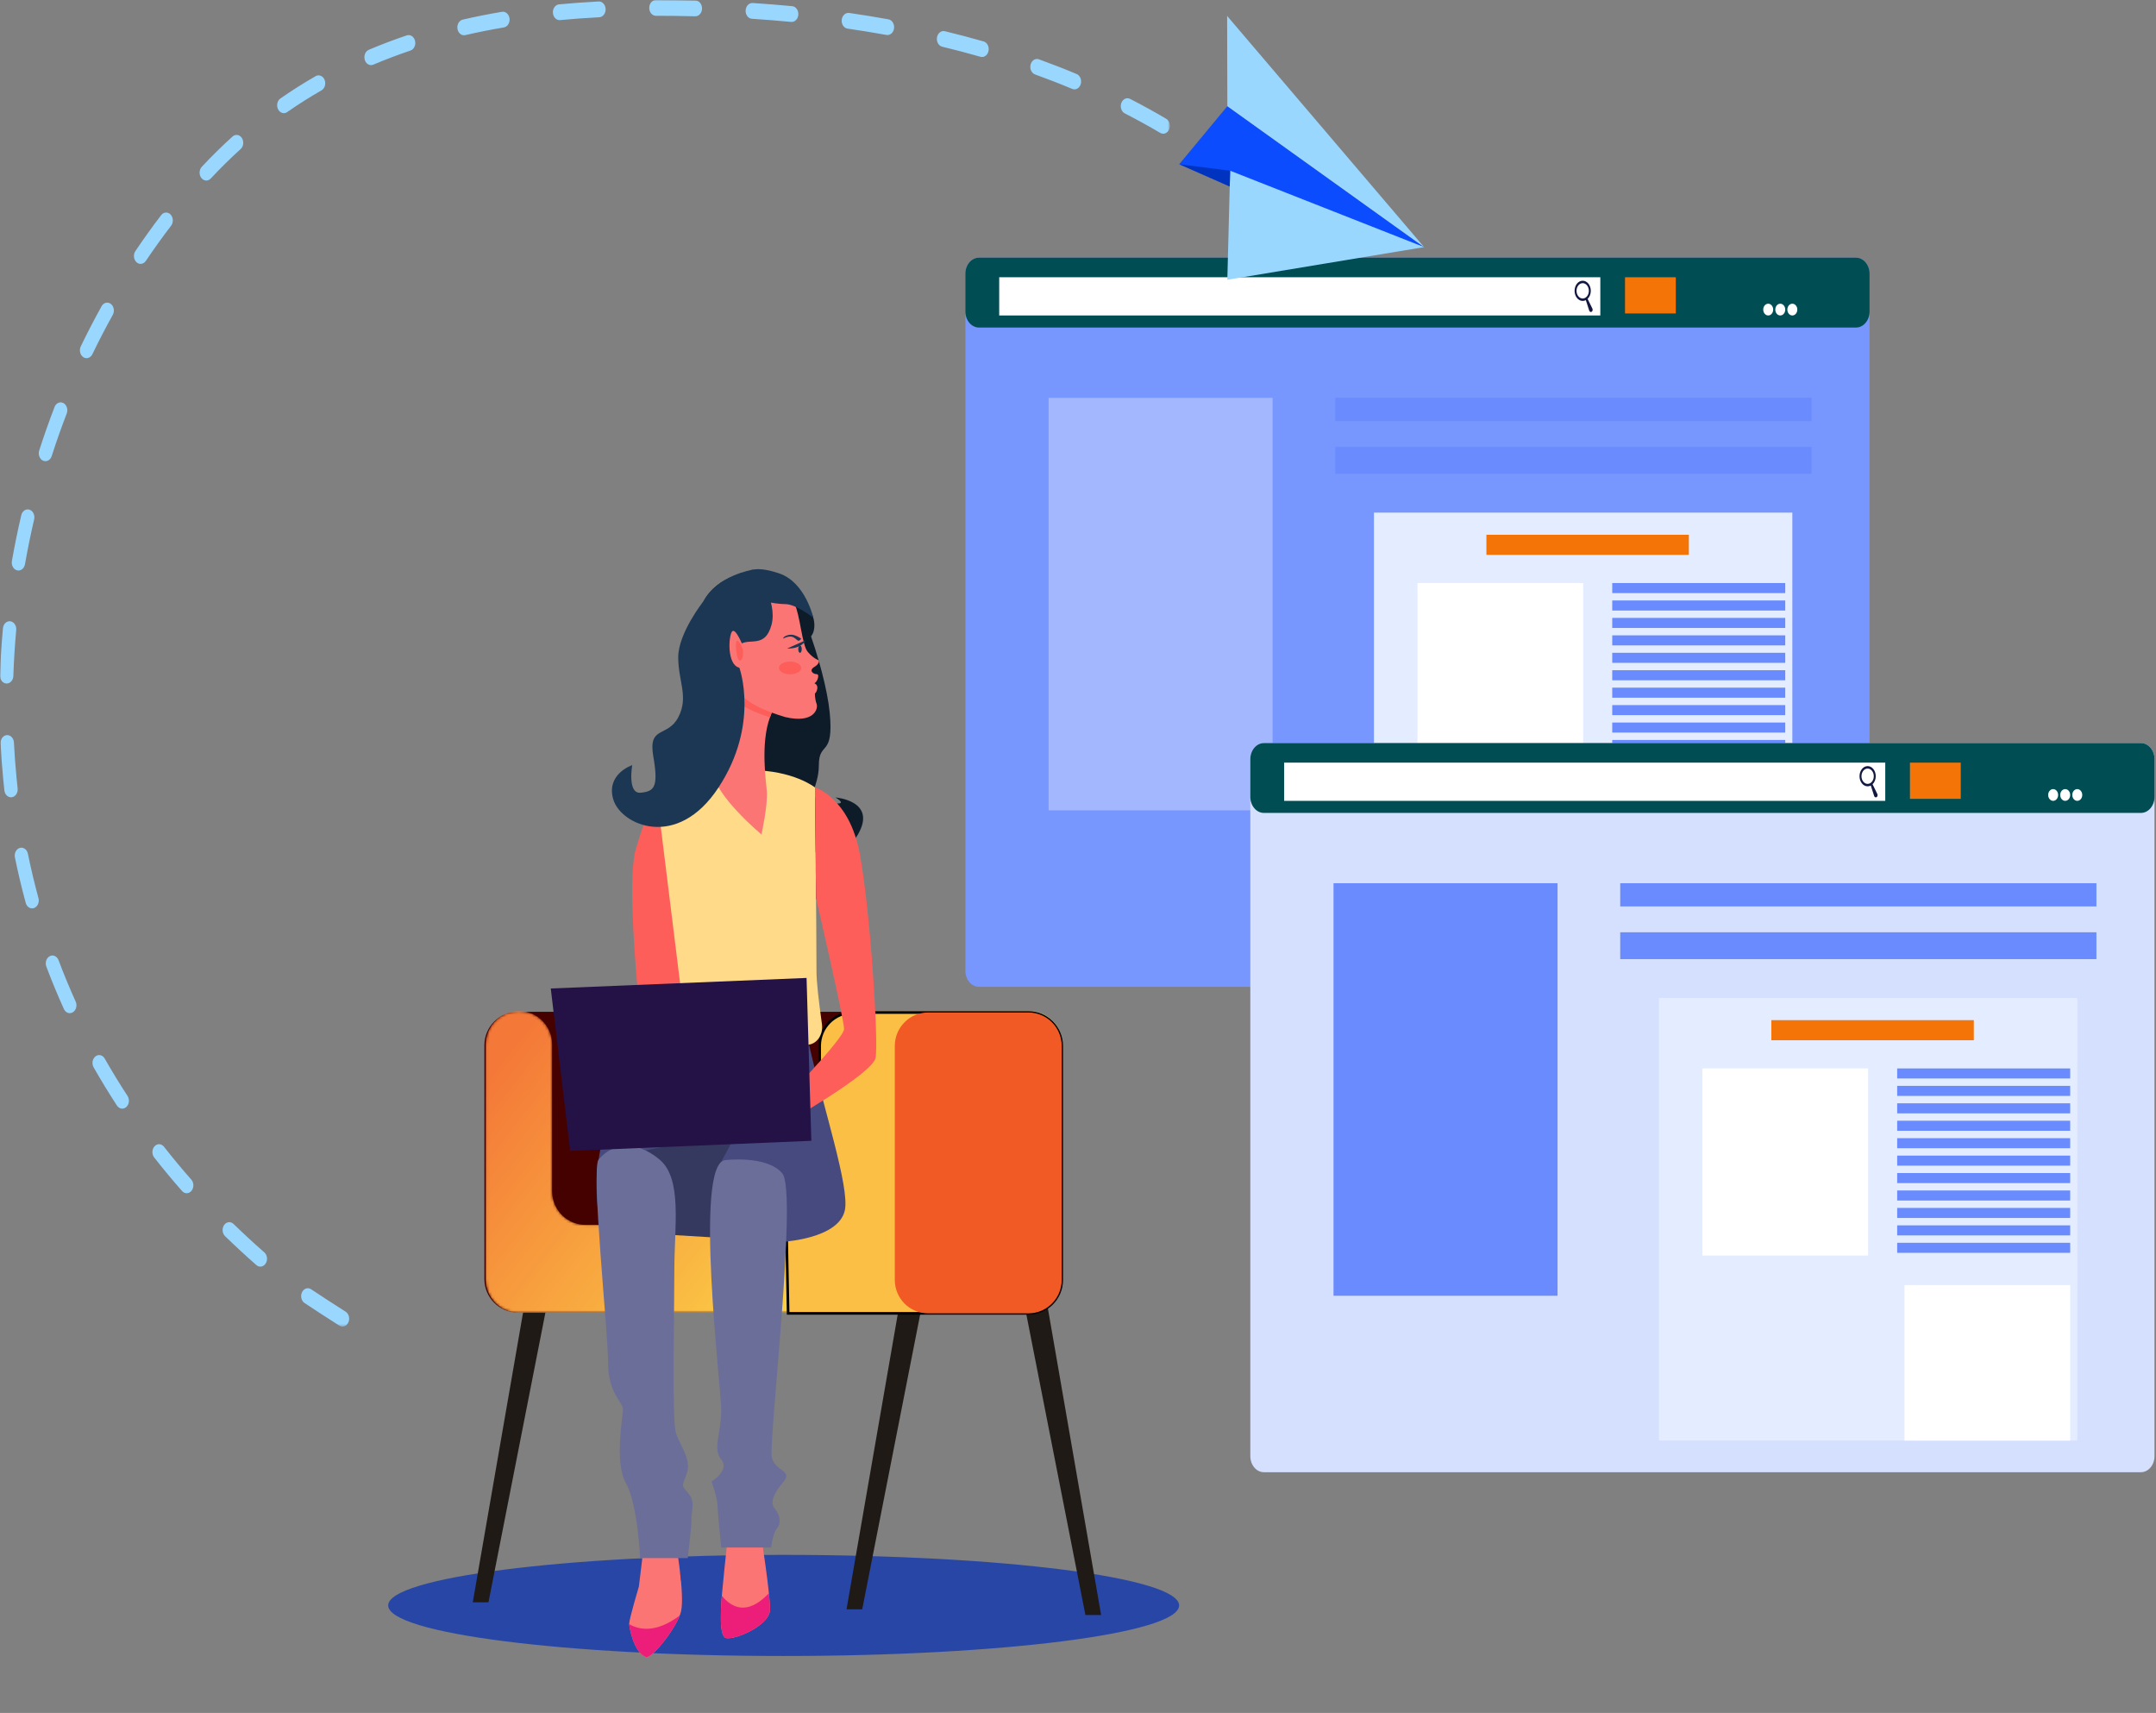 <svg width="817" height="649" viewBox="0 0 817 649" fill="none" xmlns="http://www.w3.org/2000/svg">
<rect x="0" y="0" width="817" height="649" fill="#808080" stroke="none"/>
<path fill-rule="evenodd" clip-rule="evenodd" d="M703.296 373.893H370.985C368.133 373.893 365.822 371.163 365.822 367.795V103.729C365.822 100.362 368.133 97.632 370.985 97.632H703.296C706.146 97.632 708.458 100.362 708.458 103.729V367.795C708.458 371.163 706.146 373.893 703.296 373.893" fill="#7796FE"/>
<path fill-rule="evenodd" clip-rule="evenodd" d="M703.296 124.099H370.985C368.133 124.099 365.822 121.369 365.822 118.001V103.729C365.822 100.363 368.133 97.631 370.985 97.631H703.296C706.146 97.631 708.458 100.363 708.458 103.729V118.001C708.458 121.369 706.146 124.099 703.296 124.099" fill="#004D54"/>
<path fill-rule="evenodd" clip-rule="evenodd" d="M397.353 307.034H482.237V150.735H397.353V307.034Z" fill="#A2B7FD"/>
<path fill-rule="evenodd" clip-rule="evenodd" d="M506 159.523H686.447V150.735H506V159.523Z" fill="#698BFD"/>
<path fill-rule="evenodd" clip-rule="evenodd" d="M506 179.489H686.447V169.325H506V179.489Z" fill="#698BFD"/>
<path fill-rule="evenodd" clip-rule="evenodd" d="M378.64 119.525H606.429V105.043H378.64V119.525Z" fill="white"/>
<path fill-rule="evenodd" clip-rule="evenodd" d="M671.936 117.298C671.936 118.529 671.092 119.526 670.05 119.526C669.008 119.526 668.163 118.529 668.163 117.298C668.163 116.067 669.008 115.07 670.05 115.07C671.092 115.07 671.936 116.067 671.936 117.298" fill="white"/>
<path fill-rule="evenodd" clip-rule="evenodd" d="M676.507 117.298C676.507 118.529 675.663 119.526 674.621 119.526C673.579 119.526 672.734 118.529 672.734 117.298C672.734 116.067 673.579 115.07 674.621 115.07C675.663 115.07 676.507 116.067 676.507 117.298" fill="white"/>
<path fill-rule="evenodd" clip-rule="evenodd" d="M681.078 117.298C681.078 118.529 680.234 119.526 679.192 119.526C678.15 119.526 677.305 118.529 677.305 117.298C677.305 116.067 678.15 115.07 679.192 115.07C680.234 115.07 681.078 116.067 681.078 117.298" fill="white"/>
<path fill-rule="evenodd" clip-rule="evenodd" d="M597.415 110.191C597.415 108.588 598.463 107.284 599.75 107.284C601.037 107.284 602.085 108.588 602.085 110.191C602.085 111.793 601.037 113.098 599.75 113.098C598.463 113.098 597.415 111.793 597.415 110.191M603.426 116.923L601.614 113.229C602.347 112.53 602.824 111.43 602.824 110.191C602.824 108.078 601.448 106.362 599.75 106.362C598.052 106.362 596.676 108.078 596.676 110.191C596.676 112.305 598.052 114.02 599.75 114.02C600.171 114.02 600.574 113.913 600.94 113.722L602.22 117.679C602.235 117.719 602.252 117.763 602.27 117.803C602.466 118.2 602.883 118.326 603.201 118.084C603.521 117.84 603.622 117.32 603.426 116.923" fill="#121841"/>
<path fill-rule="evenodd" clip-rule="evenodd" d="M615.786 118.764H635.037V105.045H615.786V118.764Z" fill="#F57408"/>
<path fill-rule="evenodd" clip-rule="evenodd" d="M520.656 361.914H679.192V194.223H520.656V361.914Z" fill="#E4EDFF"/>
<path fill-rule="evenodd" clip-rule="evenodd" d="M537.141 291.791H599.925V220.903H537.141V291.791Z" fill="white"/>
<path fill-rule="evenodd" clip-rule="evenodd" d="M613.723 361.914H676.507V303.005H613.723V361.914Z" fill="white"/>
<path fill-rule="evenodd" clip-rule="evenodd" d="M563.26 210.231H639.986V202.607H563.26V210.231Z" fill="#F57408"/>
<path fill-rule="evenodd" clip-rule="evenodd" d="M610.947 224.714H676.507V220.903H610.947V224.714Z" fill="#698BFD"/>
<path fill-rule="evenodd" clip-rule="evenodd" d="M610.947 231.321H676.507V227.509H610.947V231.321Z" fill="#698BFD"/>
<path fill-rule="evenodd" clip-rule="evenodd" d="M610.947 237.925H676.507V234.113H610.947V237.925Z" fill="#698BFD"/>
<path fill-rule="evenodd" clip-rule="evenodd" d="M610.947 244.531H676.507V240.72H610.947V244.531Z" fill="#698BFD"/>
<path fill-rule="evenodd" clip-rule="evenodd" d="M610.947 251.138H676.507V247.328H610.947V251.138Z" fill="#698BFD"/>
<path fill-rule="evenodd" clip-rule="evenodd" d="M610.947 257.744H676.507V253.932H610.947V257.744Z" fill="#698BFD"/>
<path fill-rule="evenodd" clip-rule="evenodd" d="M610.947 264.35H676.507V260.539H610.947V264.35Z" fill="#698BFD"/>
<path fill-rule="evenodd" clip-rule="evenodd" d="M610.947 270.955H676.507V267.145H610.947V270.955Z" fill="#698BFD"/>
<path fill-rule="evenodd" clip-rule="evenodd" d="M610.947 277.563H676.507V273.751H610.947V277.563Z" fill="#698BFD"/>
<path fill-rule="evenodd" clip-rule="evenodd" d="M610.947 284.167H676.507V280.356H610.947V284.167Z" fill="#698BFD"/>
<path fill-rule="evenodd" clip-rule="evenodd" d="M610.947 290.774H676.507V286.962H610.947V290.774Z" fill="#698BFD"/>
<path fill-rule="evenodd" clip-rule="evenodd" d="M811.271 557.797H478.96C476.108 557.797 473.799 555.066 473.799 551.698V287.633C473.799 284.267 476.108 281.537 478.96 281.537H811.271C814.122 281.537 816.433 284.267 816.433 287.633V551.698C816.433 555.066 814.122 557.797 811.271 557.797" fill="#D5DFFE"/>
<path fill-rule="evenodd" clip-rule="evenodd" d="M811.271 308.003H478.96C476.108 308.003 473.799 305.272 473.799 301.905V287.634C473.799 284.268 476.108 281.536 478.96 281.536H811.271C814.122 281.536 816.433 284.268 816.433 287.634V301.905C816.433 305.272 814.122 308.003 811.271 308.003" fill="#004D54"/>
<path fill-rule="evenodd" clip-rule="evenodd" d="M505.329 490.939H590.213V334.64H505.329V490.939Z" fill="#698BFD"/>
<path fill-rule="evenodd" clip-rule="evenodd" d="M613.975 343.426H794.422V334.639H613.975V343.426Z" fill="#698BFD"/>
<path fill-rule="evenodd" clip-rule="evenodd" d="M613.975 363.392H794.422V353.229H613.975V363.392Z" fill="#698BFD"/>
<path fill-rule="evenodd" clip-rule="evenodd" d="M486.615 303.431H714.405V288.949H486.615V303.431Z" fill="white"/>
<path fill-rule="evenodd" clip-rule="evenodd" d="M779.912 301.201C779.912 302.432 779.068 303.429 778.026 303.429C776.982 303.429 776.139 302.432 776.139 301.201C776.139 299.972 776.982 298.972 778.026 298.972C779.068 298.972 779.912 299.972 779.912 301.201" fill="white"/>
<path fill-rule="evenodd" clip-rule="evenodd" d="M784.482 301.201C784.482 302.432 783.638 303.429 782.596 303.429C781.554 303.429 780.709 302.432 780.709 301.201C780.709 299.972 781.554 298.972 782.596 298.972C783.638 298.972 784.482 299.972 784.482 301.201" fill="white"/>
<path fill-rule="evenodd" clip-rule="evenodd" d="M789.053 301.201C789.053 302.432 788.209 303.429 787.167 303.429C786.125 303.429 785.28 302.432 785.28 301.201C785.28 299.972 786.125 298.972 787.167 298.972C788.209 298.972 789.053 299.972 789.053 301.201" fill="white"/>
<path fill-rule="evenodd" clip-rule="evenodd" d="M705.391 294.095C705.391 292.493 706.439 291.188 707.726 291.188C709.013 291.188 710.059 292.493 710.059 294.095C710.059 295.698 709.013 297.002 707.726 297.002C706.439 297.002 705.391 295.698 705.391 294.095M711.402 300.828L709.59 297.132C710.323 296.434 710.8 295.335 710.8 294.095C710.8 291.981 709.422 290.266 707.726 290.266C706.028 290.266 704.65 291.981 704.65 294.095C704.65 296.21 706.028 297.924 707.726 297.924C708.147 297.924 708.548 297.818 708.915 297.626L710.196 301.584C710.21 301.624 710.227 301.668 710.246 301.708C710.44 302.104 710.858 302.23 711.177 301.987C711.496 301.743 711.597 301.224 711.402 300.828" fill="#121841"/>
<path fill-rule="evenodd" clip-rule="evenodd" d="M723.763 302.668H743.014V288.949H723.763V302.668Z" fill="#F57408"/>
<path fill-rule="evenodd" clip-rule="evenodd" d="M628.631 545.819H787.167V378.128H628.631V545.819Z" fill="#E4EDFF"/>
<path fill-rule="evenodd" clip-rule="evenodd" d="M645.116 475.696H707.9V404.808H645.116V475.696Z" fill="white"/>
<path fill-rule="evenodd" clip-rule="evenodd" d="M721.698 545.819H784.482V486.91H721.698V545.819Z" fill="white"/>
<path fill-rule="evenodd" clip-rule="evenodd" d="M671.235 394.136H747.961V386.513H671.235V394.136Z" fill="#F57408"/>
<path fill-rule="evenodd" clip-rule="evenodd" d="M718.922 408.619H784.482V404.808H718.922V408.619Z" fill="#698BFD"/>
<path fill-rule="evenodd" clip-rule="evenodd" d="M718.922 415.224H784.482V411.412H718.922V415.224Z" fill="#698BFD"/>
<path fill-rule="evenodd" clip-rule="evenodd" d="M718.922 421.83H784.482V418.019H718.922V421.83Z" fill="#698BFD"/>
<path fill-rule="evenodd" clip-rule="evenodd" d="M718.922 428.437H784.482V424.625H718.922V428.437Z" fill="#698BFD"/>
<path fill-rule="evenodd" clip-rule="evenodd" d="M718.922 435.041H784.482V431.23H718.922V435.041Z" fill="#698BFD"/>
<path fill-rule="evenodd" clip-rule="evenodd" d="M718.922 441.647H784.482V437.838H718.922V441.647Z" fill="#698BFD"/>
<path fill-rule="evenodd" clip-rule="evenodd" d="M718.922 448.254H784.482V444.442H718.922V448.254Z" fill="#698BFD"/>
<path fill-rule="evenodd" clip-rule="evenodd" d="M718.922 454.86H784.482V451.048H718.922V454.86Z" fill="#698BFD"/>
<path fill-rule="evenodd" clip-rule="evenodd" d="M718.922 461.465H784.482V457.655H718.922V461.465Z" fill="#698BFD"/>
<path fill-rule="evenodd" clip-rule="evenodd" d="M718.922 468.073H784.482V464.261H718.922V468.073Z" fill="#698BFD"/>
<path fill-rule="evenodd" clip-rule="evenodd" d="M718.922 474.679H784.482V470.867H718.922V474.679Z" fill="#698BFD"/>
<path fill-rule="evenodd" clip-rule="evenodd" d="M446.819 608.269C446.819 618.848 379.724 627.425 296.958 627.425C214.191 627.425 147.097 618.848 147.097 608.269C147.097 597.69 214.191 589.113 296.958 589.113C379.724 589.113 446.819 597.69 446.819 608.269" fill="#2846A6"/>
<path fill-rule="evenodd" clip-rule="evenodd" d="M320.786 609.734H326.732L350.406 489.297L341.788 488.761L320.786 609.734Z" fill="#1F1A15"/>
<path fill-rule="evenodd" clip-rule="evenodd" d="M417.26 611.907H411.314L387.64 491.468L396.259 490.934L417.26 611.907Z" fill="#1F1A15"/>
<path fill-rule="evenodd" clip-rule="evenodd" d="M258.137 598.908H252.193L228.517 478.47L237.136 477.935L258.137 598.908Z" fill="#1F1A15"/>
<path fill-rule="evenodd" clip-rule="evenodd" d="M179.153 607.087H185.099L208.774 486.647L200.154 486.112L179.153 607.087Z" fill="#1F1A15"/>
<path fill-rule="evenodd" clip-rule="evenodd" d="M183.56 396.028V484.613C183.56 491.609 189.206 497.279 196.172 497.279H389.839C396.804 497.279 402.451 491.609 402.451 484.613V396.028C402.451 389.032 396.804 383.36 389.839 383.36H196.172C189.206 383.36 183.56 389.032 183.56 396.028" fill="#450000"/>
<mask id="mask0_2_254" style="mask-type:alpha" maskUnits="userSpaceOnUse" x="184" y="383" width="219" height="115">
<path fill-rule="evenodd" clip-rule="evenodd" d="M323.63 383.057C316.673 383.057 311.031 388.749 311.031 395.771V395.771C311.031 396.19 311.031 396.438 311.03 396.569V396.569C311.03 399.427 311.025 411.179 311.008 452.161V452.161C310.593 458.807 305.122 464.066 298.433 464.066V464.066H221.831C214.871 464.066 209.233 458.374 209.233 451.352V451.352V395.771C209.233 388.749 203.593 383.057 196.635 383.057V383.057C189.677 383.057 184.036 388.749 184.036 395.771V395.771V484.701C184.036 491.721 189.677 497.413 196.635 497.413V497.413H390.089C397.047 497.413 402.687 491.721 402.687 484.701V484.701V395.771C402.687 388.749 397.047 383.057 390.089 383.057V383.057H323.63ZM311.03 396.218C311.03 396.539 311.03 396.861 311.03 396.569V396.569C311.031 395.961 311.031 395.756 311.031 395.756V395.756C311.03 395.754 311.03 395.986 311.03 396.218V396.218Z" fill="white"/>
</mask>
<g mask="url(#mask0_2_254)">
<path fill-rule="evenodd" clip-rule="evenodd" d="M323.63 383.057C316.673 383.057 311.031 388.749 311.031 395.771V395.771C311.031 396.19 311.031 396.438 311.03 396.569V396.569C311.03 399.427 311.025 411.179 311.008 452.161V452.161C310.593 458.807 305.122 464.066 298.433 464.066V464.066H221.831C214.871 464.066 209.233 458.374 209.233 451.352V451.352V395.771C209.233 388.749 203.593 383.057 196.635 383.057V383.057C189.677 383.057 184.036 388.749 184.036 395.771V395.771V484.701C184.036 491.721 189.677 497.413 196.635 497.413V497.413H390.089C397.047 497.413 402.687 491.721 402.687 484.701V484.701V395.771C402.687 388.749 397.047 383.057 390.089 383.057V383.057H323.63ZM311.03 396.218C311.03 396.539 311.03 396.861 311.03 396.569V396.569C311.031 395.961 311.031 395.756 311.031 395.756V395.756C311.03 395.754 311.03 395.986 311.03 396.218V396.218Z" fill="url(#paint0_linear_2_254)"/>
</g>
<path fill-rule="evenodd" clip-rule="evenodd" d="M310.576 452.498C310.594 412.052 310.6 400.168 310.602 397.169V397.171V397.169V397.131V396.948V396.917V396.925V396.904V396.892V396.689V396.683V396.687V396.617V396.436V396.429V396.353V396.289C310.602 389.288 316.246 383.613 323.21 383.613H389.722C396.686 383.613 402.33 389.288 402.33 396.289V484.932C402.33 491.932 396.686 497.606 389.722 497.606H298.66L297.993 464.365C304.687 464.365 310.162 459.121 310.576 452.498" fill="#FABF44"/>
<path d="M310.576 452.498C310.594 412.052 310.6 400.168 310.602 397.169V397.171V397.169V397.131V396.948V396.917V396.925V396.904V396.892V396.689V396.683V396.687V396.617V396.436V396.429V396.353V396.289C310.602 389.288 316.246 383.613 323.21 383.613H389.722C396.686 383.613 402.33 389.288 402.33 396.289V484.932C402.33 491.932 396.686 497.606 389.722 497.606H298.66L297.993 464.365C304.687 464.365 310.162 459.121 310.576 452.498" stroke="black"/>
<path fill-rule="evenodd" clip-rule="evenodd" d="M351.684 497.606H389.722C396.686 497.606 402.33 491.932 402.33 484.932V396.288C402.33 389.288 396.686 383.613 389.722 383.613H351.684C344.721 383.613 339.075 389.288 339.075 396.288V484.932C339.075 491.932 344.721 497.606 351.684 497.606" fill="#F15A24"/>
<path fill-rule="evenodd" clip-rule="evenodd" d="M293.299 217.242C293.299 217.242 272.911 213.13 265.781 229.779C258.65 246.429 259.323 284.079 269.028 293.826C278.734 303.575 277.119 328.549 285.62 335.921C294.123 343.297 315.788 346.627 315.788 329.265C315.788 329.265 305.229 331.379 302.555 320.57C302.555 320.57 317.708 328.967 325.113 316.153C332.517 303.338 316.61 302.149 316.61 302.149C316.61 302.149 322.86 305.777 313.536 303.874C304.211 301.972 310.298 299.221 310.298 289.9C310.298 280.58 316.063 287.166 314.416 270.043C312.772 252.918 300.248 216.653 293.299 217.242" fill="#0E1B29"/>
<path fill-rule="evenodd" clip-rule="evenodd" d="M244.081 584.765L242.103 601.086C242.103 601.086 238.421 613.416 238.421 615.228C238.421 616.428 240.153 626.157 244.76 627.797C247.121 628.639 256.794 616.16 258.079 610.516C259.582 603.919 255.905 583.315 255.905 583.315L244.081 584.765Z" fill="#FC7575"/>
<path fill-rule="evenodd" clip-rule="evenodd" d="M275.843 581.864C275.843 581.864 273.218 605.801 273.218 609.426C273.218 613.052 272.801 618.261 274.53 620.305C276.26 622.351 291.793 616.317 291.793 609.789C291.793 603.261 288.418 581.864 288.418 581.864H275.843Z" fill="#FC7575"/>
<path fill-rule="evenodd" clip-rule="evenodd" d="M309.4 367.848C309.4 351.505 308.827 298.347 308.827 298.347C308.827 298.347 300.654 291.797 284.291 291.797C279.03 291.797 274.192 290.734 268.954 291.861C257.904 294.238 247.857 299.827 247.857 299.827C247.857 299.827 251.248 349.979 245.947 384.22C245.011 390.269 249.01 395.82 254.211 395.82H305.907C309.394 395.82 312.044 392.115 311.473 388.048C310.256 379.369 309.4 372.092 309.4 367.848" fill="#FFDA88"/>
<path fill-rule="evenodd" clip-rule="evenodd" d="M251.174 394.76C242.79 402.437 241.001 405.081 238.615 408.541C219.995 435.561 225.355 472.251 233.819 470.872C242.281 469.495 259.773 465.914 273.313 469.247C286.855 472.584 317.324 471.584 320.145 458.575C322.023 449.912 312.006 419.757 306.585 395.82L251.174 394.76Z" fill="#464A7F"/>
<path fill-rule="evenodd" clip-rule="evenodd" d="M279.552 428.555L273.217 440.313C270.101 448.745 271.919 468.934 271.919 468.934L244.08 467.266L242.757 436.255L279.552 428.555Z" fill="#35385F"/>
<path fill-rule="evenodd" clip-rule="evenodd" d="M274.725 439.563C274.725 439.563 290.522 437.561 296.447 444.566C302.372 451.57 291.087 546.966 292.498 552.303C293.908 557.64 300.679 556.973 296.729 561.642C292.779 566.312 291.792 569.481 293.626 571.649C295.46 573.816 296.165 576.986 294.472 578.988C292.779 580.988 292.215 586.325 292.215 586.325H273.306C273.306 586.325 271.904 572.649 271.904 570.314C271.904 567.979 269.647 561.31 269.647 561.31C269.647 561.31 276.688 556.968 273.306 552.97C269.925 548.972 273.306 542.964 273.306 534.291C273.306 525.619 262.876 441.229 274.725 439.563" fill="#6B6E98"/>
<path fill-rule="evenodd" clip-rule="evenodd" d="M226.852 439.297C232.319 432.834 241.153 432.027 249.899 439.297C258.645 446.568 255.541 464.578 255.541 480.923C255.541 497.267 254.636 537.627 256.075 542.629C257.516 547.634 262.03 552.638 260.337 557.975C258.645 563.312 257.796 562.198 260.71 565.645C263.628 569.092 262.03 571.649 262.03 575.317C262.03 578.987 260.618 590.328 260.618 590.328H242.564C242.564 590.328 241.717 569.98 237.205 561.976C232.691 553.969 236.076 536.627 236.076 533.958C236.076 531.29 230.433 527.953 230.433 516.279C230.433 504.605 223.881 442.808 226.852 439.297" fill="#6B6E98"/>
<path fill-rule="evenodd" clip-rule="evenodd" d="M248.729 299.826C248.729 299.826 245.517 306.467 241.004 321.476C236.49 336.487 244.081 395.97 244.081 405.976C244.081 415.981 254.695 428.555 254.695 428.555L263.721 416.546L257.798 373.186L248.729 299.826Z" fill="#FD5E5A"/>
<path fill-rule="evenodd" clip-rule="evenodd" d="M308.827 298.346C308.827 298.346 321.839 302.139 325.81 323.487C329.781 344.833 333.007 394.867 331.766 400.871C330.526 406.874 297.801 425.44 297.801 425.44L295.036 418.882C295.036 418.882 319.854 393.532 319.854 389.864C319.854 386.193 309.232 340.277 309.232 340.277L308.827 298.346Z" fill="#FD5E5A"/>
<path fill-rule="evenodd" clip-rule="evenodd" d="M208.71 374.519L216.045 436.068L307.449 432.225L305.64 370.523L208.71 374.519Z" fill="#241145"/>
<path fill-rule="evenodd" clip-rule="evenodd" d="M257.575 612.1C249.055 618.479 242.717 617.809 238.427 615.376C238.54 617.065 240.306 626.209 244.761 627.797C246.92 628.567 255.192 618.199 257.575 612.1" fill="#ED1E79"/>
<path fill-rule="evenodd" clip-rule="evenodd" d="M291.792 609.789C291.792 608.338 291.626 606.154 291.366 603.631C286.45 608.857 279.886 612.3 273.536 604.626C273.342 606.884 273.217 608.638 273.217 609.426C273.217 613.052 272.8 618.261 274.53 620.305C276.259 622.351 291.792 616.317 291.792 609.789" fill="#ED1E79"/>
<path fill-rule="evenodd" clip-rule="evenodd" d="M293.557 267.07C293.557 267.07 292.848 268.914 291.771 271.802C288.04 281.809 290.413 297.156 290.601 299.827C290.978 305.186 288.555 316.153 288.555 316.153C288.555 316.153 270.829 301.49 269.826 291.862L279.438 257.051L293.557 267.07Z" fill="#FC7575"/>
<path fill-rule="evenodd" clip-rule="evenodd" d="M279.439 257.051L293.558 267.07C293.558 267.07 292.847 268.919 291.771 271.8C286.802 270.181 279.215 267.219 277.568 263.821L279.439 257.051Z" fill="#FD5E5A"/>
<path fill-rule="evenodd" clip-rule="evenodd" d="M282.854 228.66L304.176 242.572C304.176 242.572 308.601 242.692 308.601 236.865C308.601 231.037 303.17 225.33 297.639 222C292.107 218.672 285.168 217.233 285.168 217.233L282.854 228.66Z" fill="#0E1B29"/>
<path fill-rule="evenodd" clip-rule="evenodd" d="M290.598 222.356C290.598 222.356 298.845 224.021 301.058 228.66C303.27 233.297 303.874 244.357 306.086 246.973C308.3 249.588 310.228 250.164 310.228 250.164C310.228 250.164 310.814 251.373 308.602 252.68C306.389 253.989 308.064 255.417 309.438 255.417C310.814 255.417 309.658 258.508 308.602 258.866C308.602 258.866 309.959 259.339 309.707 260.887C309.456 262.433 308.803 262.731 308.803 262.731C308.803 262.731 308.735 264.752 309.438 266.654C310.143 268.555 308.435 274.205 297.639 271.708C297.639 271.708 281.594 267.248 280.638 261.897C279.686 256.545 272.545 237.095 278.629 229.904C284.712 222.711 290.598 222.356 290.598 222.356" fill="#FC7575"/>
<path fill-rule="evenodd" clip-rule="evenodd" d="M283.154 216.937C283.154 216.937 285.165 213.842 295.224 217.234C305.281 220.623 308.19 234.074 308.19 234.074C308.19 234.074 301.711 228.895 297.638 228.895C293.565 228.895 284.35 227.067 282.853 225.301C281.357 223.53 283.154 216.937 283.154 216.937" fill="#1B3753"/>
<path fill-rule="evenodd" clip-rule="evenodd" d="M285.239 215.854C286.645 215.854 294.771 227.827 292.358 236.746C289.944 245.664 284.212 241.681 280.59 244.058C276.968 246.437 281.292 257.438 280.639 261.897C279.986 266.355 269.826 291.861 269.826 291.861C269.826 291.861 261.279 237.941 266.461 227.951C271.642 217.961 285.239 215.854 285.239 215.854" fill="#1B3753"/>
<path fill-rule="evenodd" clip-rule="evenodd" d="M295.163 253.067C295.163 254.399 297.053 255.478 299.384 255.478C301.717 255.478 303.606 254.399 303.606 253.067C303.606 251.736 301.717 250.655 299.384 250.655C297.053 250.655 295.163 251.736 295.163 253.067" fill="#FD5E5A"/>
<path fill-rule="evenodd" clip-rule="evenodd" d="M305.31 242.572C305.31 242.572 303.923 245.865 298.279 245.712L305.31 242.572Z" fill="#1B3753"/>
<path fill-rule="evenodd" clip-rule="evenodd" d="M303.606 241.961C303.606 241.961 301.511 240.48 299.885 240.48C298.259 240.48 296.758 241.259 296.758 241.961C296.758 241.961 298.54 240.963 299.947 241.221C301.354 241.48 302.011 242.759 302.575 242.759C303.137 242.759 303.606 241.961 303.606 241.961" fill="#1B3753"/>
<path fill-rule="evenodd" clip-rule="evenodd" d="M280.176 252.978C280.176 252.978 287.998 274.407 272.291 298.346C256.585 322.288 235.272 312.597 232.404 302.905C229.534 293.214 239.571 289.9 239.571 289.9C239.571 289.9 237.657 300.865 242.757 300.346C247.858 299.826 249.616 298.405 247.567 286.602C245.518 274.8 252.928 279.531 257.006 271.801C261.082 264.073 257.006 258.173 257.006 249.041C257.006 239.91 266.461 227.95 266.461 227.95L280.176 252.978Z" fill="#1B3753"/>
<path fill-rule="evenodd" clip-rule="evenodd" d="M281.691 245.13C281.691 245.13 278.78 237.637 277.422 239.244C276.065 240.849 275.386 251.907 280.176 252.979C284.966 254.047 281.691 245.13 281.691 245.13" fill="#FC7575"/>
<path fill-rule="evenodd" clip-rule="evenodd" d="M281.481 246.043C281.481 246.043 279.981 241.959 279.166 242.922C278.355 243.883 279.23 250.317 280.324 250.317C281.419 250.317 281.747 248.101 281.481 246.043" fill="#FD5E5A"/>
<path fill-rule="evenodd" clip-rule="evenodd" d="M303.819 245.961C303.819 246.725 303.521 247.345 303.153 247.345C302.785 247.345 302.487 246.725 302.487 245.961C302.487 245.194 302.785 244.573 303.153 244.573C303.521 244.573 303.819 245.194 303.819 245.961" fill="#1B3753"/>
<path fill-rule="evenodd" clip-rule="evenodd" d="M466.149 67.673C465.68 67.673 465.203 67.519 464.78 67.196C462.706 65.615 460.56 64.038 458.409 62.505C457.211 61.65 456.826 59.815 457.545 58.399C458.265 56.982 459.82 56.526 461.017 57.378C463.215 58.942 465.405 60.552 467.521 62.166C468.696 63.061 469.035 64.914 468.278 66.301C467.793 67.191 466.98 67.673 466.149 67.673" fill="#99D7FF"/>
<mask id="mask1_2_254" style="mask-type:alpha" maskUnits="userSpaceOnUse" x="0" y="0" width="444" height="503">
<path fill-rule="evenodd" clip-rule="evenodd" d="M0 0.001H443.316V502.605H0V0.001Z" fill="white"/>
</mask>
<g mask="url(#mask1_2_254)">
<path fill-rule="evenodd" clip-rule="evenodd" d="M263.501 6.176H263.443C258.6 6.05 253.862 5.985 249.359 5.985H248.553C247.157 5.985 246.023 4.645 246.023 2.994C246.023 1.341 247.157 0.001 248.553 0.001H249.359C253.899 0.001 258.677 0.066 263.556 0.192C264.952 0.229 266.059 1.599 266.03 3.25C265.998 4.88 264.872 6.176 263.501 6.176M212.038 7.624C210.732 7.624 209.624 6.438 209.52 4.873C209.407 3.224 210.448 1.783 211.839 1.652C216.681 1.194 221.732 0.825 226.853 0.559C228.223 0.469 229.43 1.766 229.493 3.418C229.554 5.068 228.472 6.464 227.074 6.538C222.014 6.797 217.024 7.162 212.245 7.615C212.175 7.62 212.105 7.624 212.038 7.624M300.001 8.31C299.931 8.31 299.863 8.304 299.795 8.299C294.925 7.836 289.927 7.44 284.938 7.118C283.542 7.027 282.474 5.62 282.549 3.968C282.625 2.318 283.784 1.094 285.214 1.143C290.245 1.468 295.287 1.867 300.2 2.336C301.593 2.468 302.632 3.908 302.519 5.555C302.414 7.122 301.305 8.31 300.001 8.31M336.294 13.273C336.165 13.273 336.036 13.261 335.907 13.236C331.067 12.361 326.109 11.554 321.174 10.845C319.786 10.647 318.8 9.155 318.967 7.515C319.138 5.873 320.407 4.725 321.787 4.906C326.772 5.625 331.782 6.436 336.674 7.325C338.056 7.575 339.004 9.101 338.792 10.736C338.6 12.213 337.521 13.273 336.294 13.273M175.832 13.357C174.648 13.357 173.59 12.366 173.353 10.938C173.086 9.317 173.981 7.747 175.353 7.429C180.165 6.318 185.167 5.322 190.221 4.468C191.592 4.241 192.885 5.373 193.084 7.008C193.279 8.643 192.319 10.161 190.936 10.392C185.969 11.229 181.051 12.208 176.322 13.303C176.157 13.34 175.996 13.357 175.832 13.357M372.134 21.598C371.936 21.598 371.738 21.57 371.536 21.513C366.814 20.159 361.935 18.873 357.039 17.689C355.669 17.359 354.785 15.78 355.065 14.162C355.344 12.541 356.679 11.496 358.049 11.829C363.008 13.024 367.946 14.327 372.729 15.697C374.088 16.087 374.922 17.705 374.592 19.31C374.311 20.68 373.276 21.598 372.134 21.598M140.613 24.671C139.575 24.671 138.601 23.91 138.232 22.691C137.76 21.133 138.444 19.422 139.757 18.863C144.401 16.892 149.243 15.057 154.147 13.405C155.49 12.954 156.891 13.873 157.274 15.462C157.657 17.05 156.878 18.708 155.533 19.157C150.739 20.775 146.006 22.571 141.468 24.496C141.185 24.613 140.897 24.671 140.613 24.671M407.15 33.859C406.869 33.859 406.583 33.805 406.304 33.689C401.701 31.757 396.963 29.912 392.216 28.198C390.881 27.713 390.127 26.043 390.536 24.463C390.944 22.882 392.357 21.989 393.696 22.475C398.511 24.215 403.323 26.089 407.994 28.049C409.312 28.601 410 30.312 409.536 31.868C409.165 33.094 408.19 33.859 407.15 33.859M107.55 42.872C106.684 42.872 105.841 42.345 105.367 41.396C104.66 39.975 105.06 38.142 106.265 37.301C110.558 34.314 115.048 31.471 119.612 28.852C120.872 28.135 122.384 28.752 122.995 30.236C123.604 31.726 123.08 33.515 121.823 34.235C117.379 36.784 113.009 39.55 108.831 42.459C108.429 42.74 107.986 42.872 107.55 42.872M440.784 50.66C440.404 50.66 440.021 50.561 439.659 50.347C435.304 47.786 430.784 45.3 426.229 42.958C424.948 42.298 424.361 40.536 424.917 39.023C425.475 37.505 426.966 36.812 428.245 37.47C432.884 39.852 437.481 42.384 441.912 44.991C443.164 45.728 443.673 47.523 443.05 49C442.609 50.053 441.713 50.66 440.784 50.66M78.168 68.404C77.48 68.404 76.793 68.072 76.293 67.421C75.355 66.198 75.434 64.307 76.469 63.197C80.203 59.191 84.12 55.333 88.109 51.73C89.222 50.728 90.806 50.977 91.657 52.289C92.505 53.602 92.293 55.481 91.182 56.482C87.305 59.986 83.498 63.735 79.869 67.628C79.384 68.146 78.777 68.404 78.168 68.404M53.283 99.98C52.731 99.98 52.174 99.767 51.71 99.331C50.616 98.301 50.435 96.418 51.305 95.125C54.43 90.481 57.718 85.899 61.08 81.507C62.018 80.278 63.621 80.192 64.656 81.297C65.692 82.406 65.771 84.299 64.833 85.525C61.542 89.823 58.323 94.306 55.265 98.85C54.765 99.594 54.028 99.98 53.283 99.98M32.807 135.71C32.381 135.71 31.951 135.584 31.555 135.315C30.341 134.498 29.918 132.671 30.611 131.234C33.091 126.096 35.747 120.975 38.505 116.01C39.274 114.629 40.845 114.248 42.01 115.152C43.176 116.059 43.503 117.915 42.736 119.297C40.033 124.154 37.434 129.168 35.006 134.201C34.54 135.168 33.686 135.71 32.807 135.71M17.224 174.732C16.924 174.732 16.62 174.67 16.323 174.539C15.017 173.951 14.361 172.223 14.858 170.679C16.635 165.147 18.593 159.603 20.675 154.194C21.255 152.693 22.753 152.03 24.029 152.712C25.3 153.398 25.86 155.17 25.281 156.677C23.244 161.968 21.328 167.395 19.589 172.805C19.205 173.998 18.243 174.732 17.224 174.732M6.993 216.157C6.822 216.157 6.651 216.136 6.478 216.094C5.11 215.759 4.23 214.176 4.512 212.559C5.524 206.785 6.717 200.943 8.062 195.195C8.435 193.599 9.828 192.671 11.174 193.109C12.521 193.549 13.312 195.197 12.938 196.788C11.624 202.409 10.456 208.123 9.468 213.771C9.22 215.185 8.168 216.157 6.993 216.157M2.532 258.975C2.5 258.975 2.465 258.975 2.433 258.973C1.035 258.908 -0.053 257.517 0.002 255.866C0.198 249.963 0.574 243.97 1.115 238.045C1.265 236.403 2.514 235.217 3.903 235.392C5.294 235.571 6.297 237.047 6.147 238.689C5.617 244.477 5.251 250.336 5.059 256.1C5.004 257.71 3.884 258.975 2.532 258.975M4.167 302.081C2.917 302.081 1.829 300.985 1.663 299.479C1.513 298.123 1.372 296.769 1.24 295.404C0.798 290.865 0.455 286.247 0.223 281.679C0.139 280.032 1.201 278.614 2.596 278.514C3.976 278.425 5.19 279.672 5.274 281.319C5.5 285.779 5.835 290.288 6.267 294.725C6.395 296.056 6.534 297.379 6.68 298.699C6.861 300.341 5.886 301.841 4.501 302.055C4.388 302.074 4.279 302.081 4.167 302.081M12.161 344.169C11.092 344.169 10.098 343.364 9.753 342.097C8.212 336.443 6.834 330.648 5.653 324.867C5.325 323.262 6.16 321.645 7.518 321.259C8.88 320.874 10.244 321.859 10.572 323.464C11.723 329.097 13.069 334.75 14.569 340.262C14.998 341.834 14.267 343.519 12.937 344.026C12.679 344.124 12.419 344.169 12.161 344.169M26.443 383.872C25.541 383.872 24.667 383.298 24.211 382.293C21.834 377.045 19.595 371.642 17.559 366.231C16.991 364.721 17.564 362.95 18.841 362.28C20.116 361.605 21.614 362.286 22.181 363.796C24.17 369.075 26.352 374.347 28.672 379.467C29.332 380.926 28.867 382.739 27.636 383.517C27.256 383.76 26.846 383.872 26.443 383.872M46.324 420.044C45.567 420.044 44.817 419.648 44.32 418.883C41.228 414.155 38.253 409.283 35.478 404.402C34.698 403.032 35.006 401.174 36.165 400.249C37.324 399.332 38.897 399.693 39.677 401.063C42.391 405.835 45.3 410.6 48.322 415.225C49.178 416.532 48.975 418.413 47.868 419.422C47.408 419.841 46.862 420.044 46.324 420.044M70.749 452.094C70.117 452.094 69.488 451.819 68.995 451.261C65.357 447.129 61.8 442.848 58.423 438.541C57.473 437.329 57.534 435.438 58.559 434.315C59.58 433.192 61.184 433.259 62.133 434.474C65.446 438.696 68.933 442.894 72.502 446.945C73.509 448.09 73.54 449.983 72.574 451.175C72.077 451.787 71.412 452.094 70.749 452.094M98.657 479.905C98.134 479.905 97.605 479.712 97.151 479.315C93.088 475.751 89.091 472.064 85.276 468.356C84.196 467.307 84.041 465.421 84.927 464.145C85.815 462.868 87.408 462.682 88.489 463.733C92.24 467.378 96.169 471.005 100.166 474.508C101.288 475.494 101.524 477.368 100.692 478.694C100.195 479.484 99.432 479.905 98.657 479.905M129.777 502.605C129.37 502.605 128.958 502.491 128.576 502.247C123.141 498.777 118.707 495.896 115.397 493.682C114.18 492.868 113.753 491.044 114.44 489.607C115.131 488.165 116.676 487.665 117.888 488.475C121.17 490.668 125.574 493.532 130.98 496.981C132.21 497.765 132.67 499.581 132.005 501.035C131.548 502.037 130.676 502.605 129.777 502.605" fill="#99D7FF"/>
</g>
<path fill-rule="evenodd" clip-rule="evenodd" d="M539.651 93.628L465.098 40.231L446.843 62.245L539.651 93.628Z" fill="#0A4CFE"/>
<path fill-rule="evenodd" clip-rule="evenodd" d="M465.086 106L466.151 64.68L539.651 93.627L465.086 106Z" fill="#99D7FF"/>
<path fill-rule="evenodd" clip-rule="evenodd" d="M465.008 6.031L539.651 93.629L465.098 40.231L465.008 6.031Z" fill="#99D7FF"/>
<path fill-rule="evenodd" clip-rule="evenodd" d="M446.843 62.246L466.151 64.681L465.997 70.681L446.843 62.246Z" fill="#0033BF"/>
<defs>
<linearGradient id="paint0_linear_2_254" x1="131.767" y1="476.835" x2="300.705" y2="608.761" gradientUnits="userSpaceOnUse">
<stop stop-color="#F47938"/>
<stop offset="1" stop-color="#FFFB4D"/>
</linearGradient>
</defs>
</svg>
